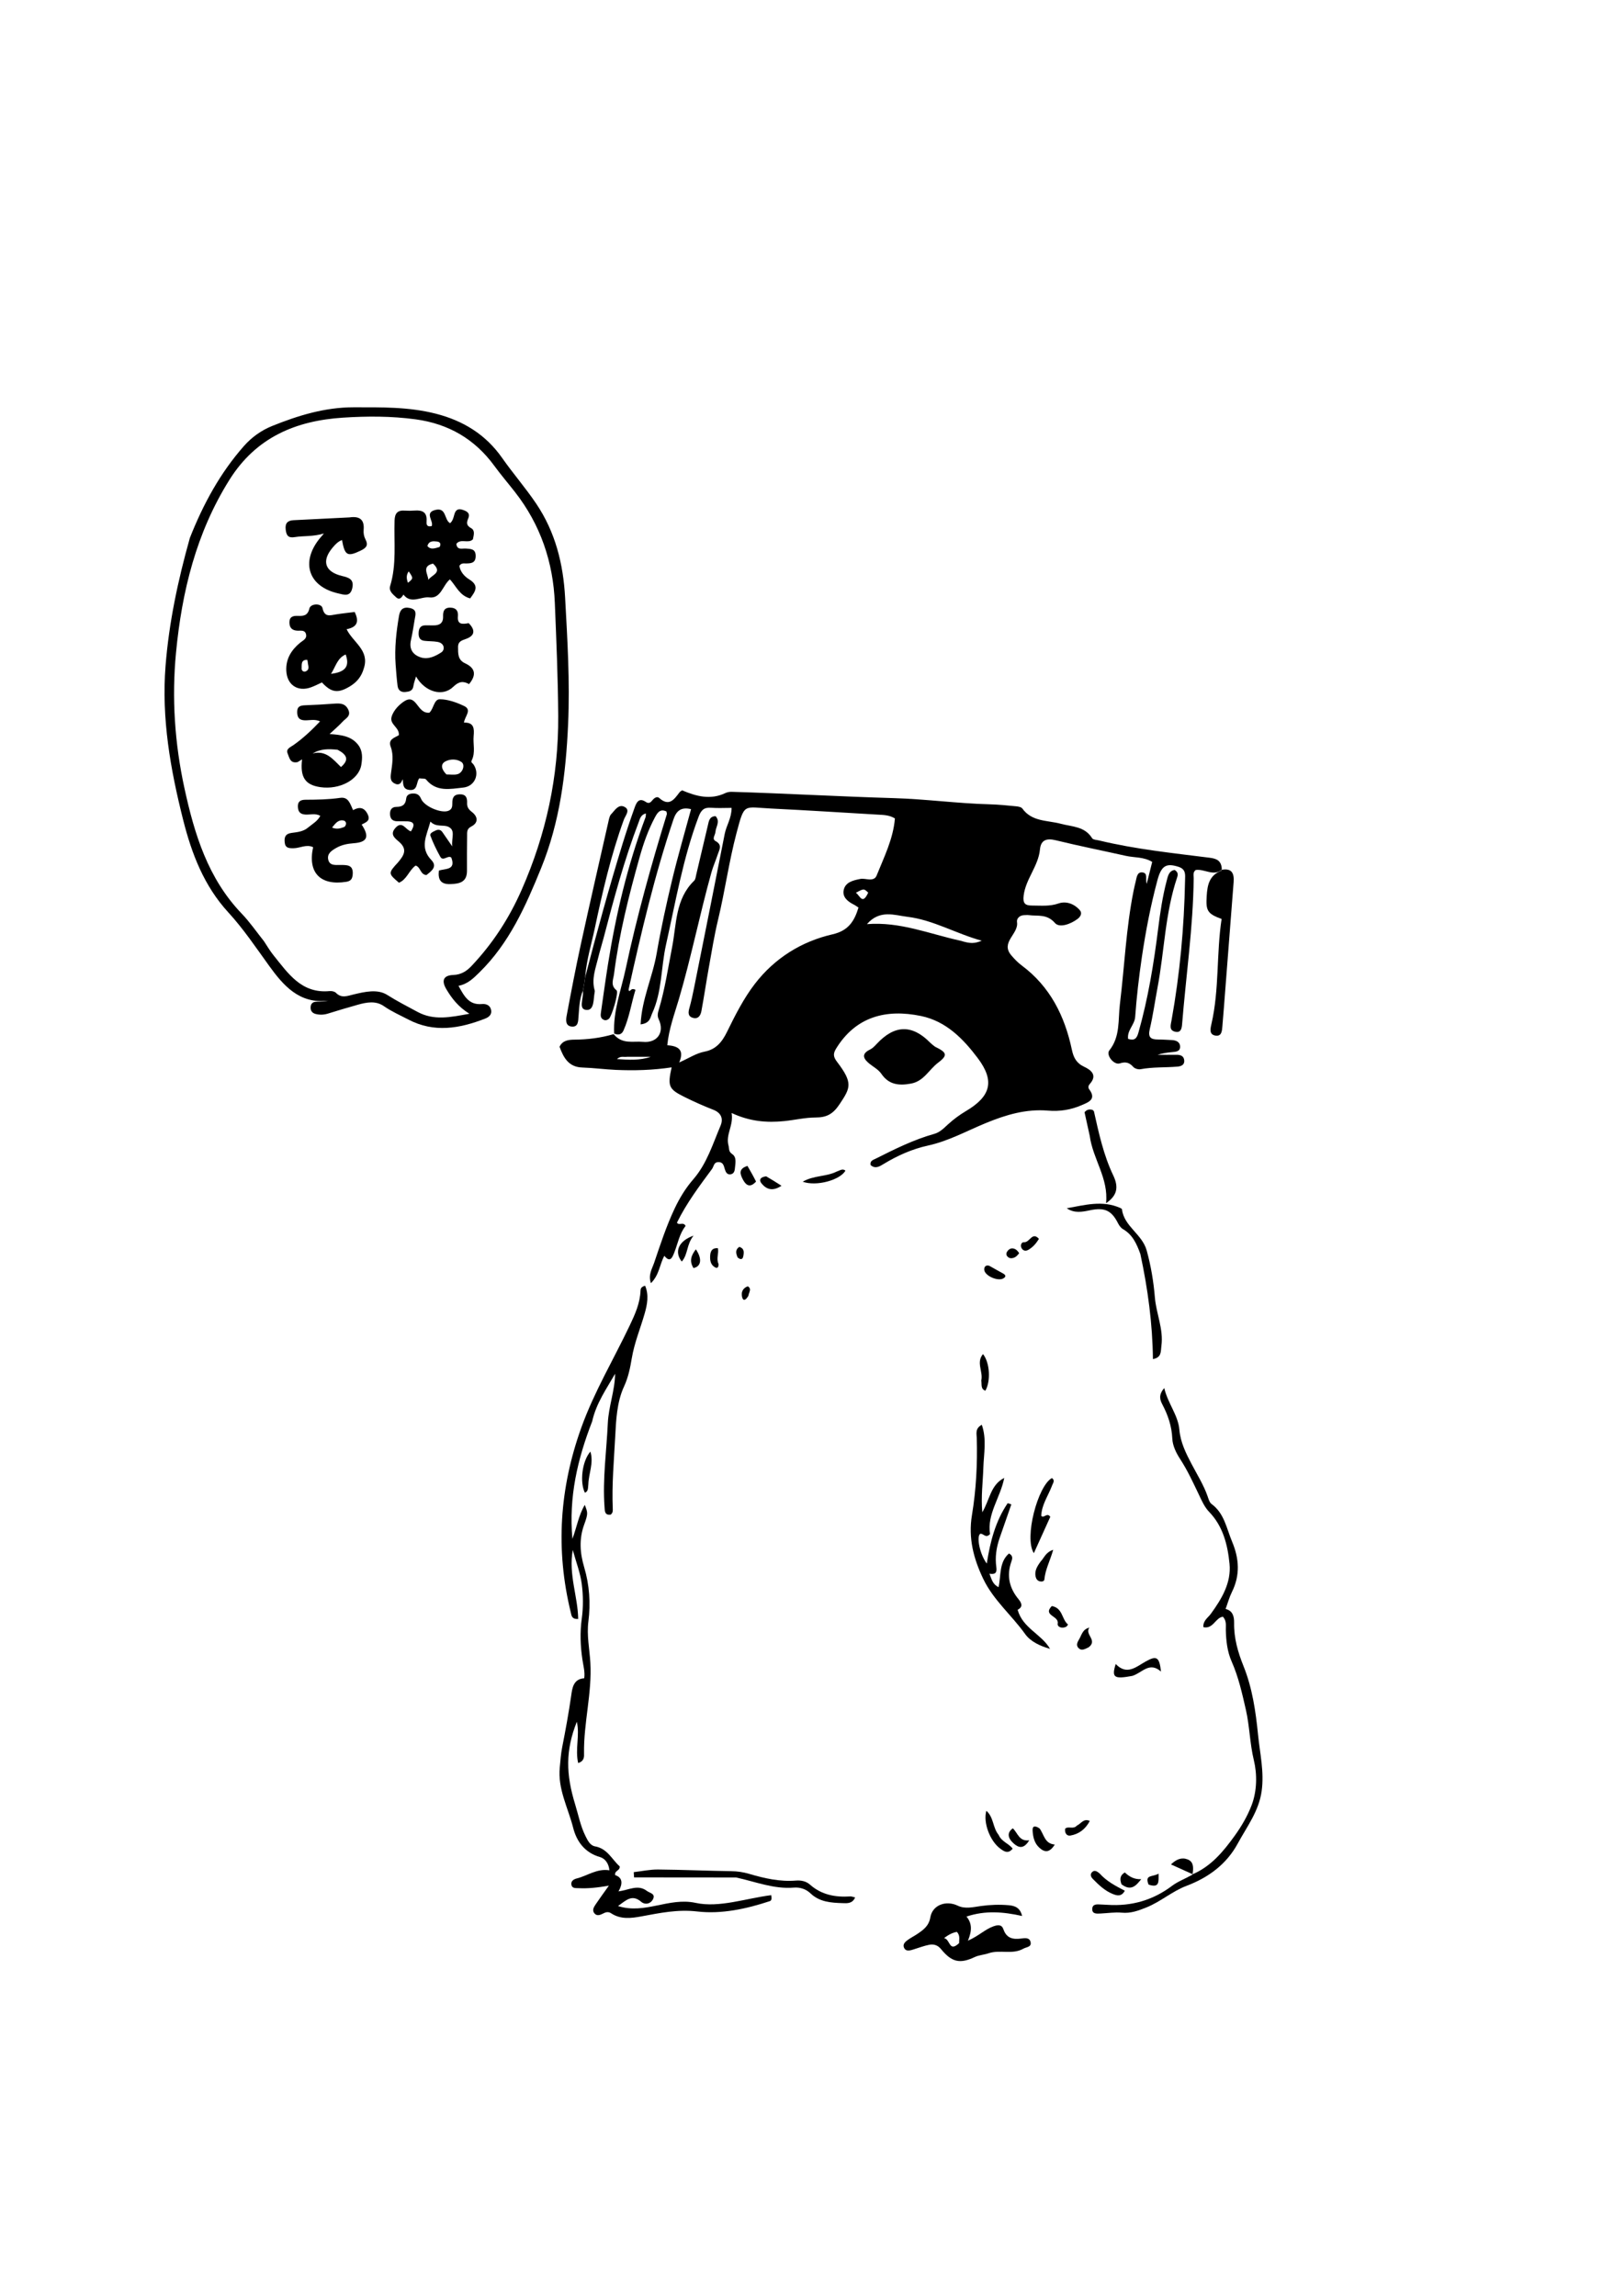 <svg version="1.1" id="Layer_1" xmlns="http://www.w3.org/2000/svg" xmlns:xlink="http://www.w3.org/1999/xlink" x="0px" y="0px"
	 width="100%" viewBox="0 0 720 1024" enable-background="new 0 0 720 1024" xml:space="preserve">
<path fill="#000000" opacity="1" stroke="none" 
	d="
M261.022,435.943 
	C266.2,415.964 271.653,396.061 277.736,376.337 
	C279.404,370.929 281.203,365.558 283.109,360.23 
	C283.909,357.992 284.994,355.566 288.127,357.718 
	C289.468,358.639 290.265,357.898 291.052,356.929 
	C291.847,355.949 293.086,355.061 294.05,355.925 
	C298.556,359.965 300.761,356.531 303.157,353.385 
	C303.444,353.008 303.937,352.789 304.296,352.526 
	C310.615,355.206 316.91,356.917 323.55,353.758 
	C324.417,353.346 325.487,353.162 326.454,353.191 
	C350.573,353.91 374.685,355.305 398.771,356.01 
	C413.073,356.429 427.179,358.388 441.421,358.759 
	C445.403,358.862 449.38,359.274 453.348,359.655 
	C454.298,359.746 455.597,359.999 456.071,360.656 
	C460.365,366.611 467.262,365.843 473.217,367.442 
	C478.241,368.791 483.909,368.558 487.181,373.875 
	C487.629,374.603 489.276,374.636 490.388,374.905 
	C506.594,378.813 523.149,380.511 539.64,382.597 
	C542.59,382.97 544.829,383.783 545.04,387.586 
	C544.995,388 544.95,388.04 544.95,388.04 
	C541.102,390.948 537.22,387.444 533.385,388.07 
	C532.039,389.088 532.512,390.524 532.498,391.796 
	C532.256,413.634 529.065,435.237 527.319,456.954 
	C527.173,458.765 526.754,460.608 524.561,460.261 
	C521.332,459.75 522.24,457.223 522.618,455.119 
	C526.337,434.442 528.25,413.59 528.65,392.596 
	C528.696,390.2 529.139,387.718 525.678,386.627 
	C520.336,384.942 518.095,386.001 516.329,392.589 
	C513.31,403.851 511.105,415.302 509.396,426.825 
	C508.08,435.703 507.042,444.642 506.395,453.591 
	C506.135,457.194 502.705,459.554 503.246,463.398 
	C505.977,464.23 507.043,463.428 507.832,460.653 
	C512.166,445.394 514.703,429.818 516.665,414.119 
	C517.552,407.018 518.603,399.937 520.418,393.001 
	C520.984,390.838 521.394,388.421 524.014,388.039 
	C525.729,389.103 525.466,390.333 525.103,391.412 
	C519.742,407.336 519.449,424.158 516.375,440.485 
	C515.205,446.7 514.334,452.982 512.888,459.13 
	C512.037,462.75 513.412,463.666 516.562,463.668 
	C518.56,463.67 520.557,463.829 522.555,463.91 
	C524.563,463.992 526.417,464.648 526.438,466.888 
	C526.458,469.11 524.444,469.139 522.75,469.303 
	C520.616,469.509 518.49,469.801 516.384,470.499 
	C519.197,470.499 522.01,470.525 524.822,470.49 
	C526.722,470.466 528.206,471.069 528.293,473.167 
	C528.375,475.155 526.675,475.641 525.21,475.767 
	C519.747,476.234 514.232,475.89 508.79,476.922 
	C507.785,477.112 506.219,476.647 505.558,475.907 
	C503.79,473.926 502.17,473.487 499.503,474.33 
	C496.872,475.161 493.254,470.557 494.88,468.525 
	C499.819,462.351 498.728,454.893 499.572,447.988 
	C501.631,431.153 502.32,414.154 505.658,397.468 
	C505.951,396 506.297,394.542 506.652,393.087 
	C507.08,391.336 507.255,388.891 509.587,389.133 
	C512.242,389.408 510.857,392.075 511.537,394.261 
	C512.43,390.697 513.195,387.643 513.993,384.455 
	C510.216,382.144 506.071,382.612 502.253,381.755 
	C491.861,379.423 481.406,377.358 471.066,374.821 
	C466.956,373.812 464.335,374.568 463.92,378.894 
	C463.203,386.357 457.601,391.978 456.656,399.403 
	C456.199,402.984 457.291,403.925 460.44,403.92 
	C464.384,403.914 468.219,404.369 472.215,402.982 
	C475.568,401.819 479.225,403.123 481.707,405.989 
	C482.9,407.366 481.981,408.92 480.706,409.885 
	C477.604,412.232 472.609,414.001 470.623,411.714 
	C467.008,407.55 462.959,408.732 458.928,408.192 
	C458.274,408.105 457.597,408.199 456.931,408.203 
	C454.861,408.216 453.43,409.733 453.681,411.293 
	C454.539,416.61 446.158,420.25 451.107,426.088 
	C452.501,427.732 454.03,429.336 455.752,430.616 
	C468.448,440.057 474.969,453.166 478.157,468.224 
	C478.89,471.686 480.135,474.202 483.653,475.841 
	C486.617,477.221 489.737,479.552 486.122,483.544 
	C485.545,484.182 485.294,485.085 485.867,485.849 
	C489.266,490.387 485.542,491.653 482.483,492.974 
	C477.707,495.036 472.807,495.843 467.456,495.392 
	C457.771,494.575 448.785,497.228 439.728,500.961 
	C431.256,504.452 423.142,508.972 413.985,510.97 
	C407.013,512.491 400.401,515.417 394.228,519.169 
	C392.427,520.263 390.481,521.555 388.372,519.673 
	C388.001,517.761 389.496,517.4 390.621,516.835 
	C399.101,512.58 407.586,508.332 416.783,505.764 
	C419.288,505.064 421.06,503.208 422.889,501.538 
	C425.366,499.277 428.027,497.297 430.902,495.596 
	C441.971,489.044 443.896,482.217 436.155,471.95 
	C429.698,463.385 422.081,455.511 410.868,453.187 
	C395.282,449.957 381.86,453.455 373.103,467.53 
	C371.715,469.761 371.519,471.161 373.369,473.585 
	C380.648,483.125 379.389,485.229 374.517,492.55 
	C371.577,496.967 368.742,498.45 363.828,498.46 
	C359.203,498.47 354.588,499.567 349.955,500.058 
	C342.096,500.89 334.389,500.21 326.372,496.452 
	C327.312,502.032 323.656,506.02 324.974,510.921 
	C325.371,512.397 324.887,513.599 326.669,514.805 
	C328.755,516.216 328.013,519.045 327.81,521.35 
	C327.702,522.585 327.196,523.686 325.788,523.819 
	C324.349,523.954 323.789,522.881 323.4,521.718 
	C322.884,520.177 322.77,518.312 320.426,518.359 
	C318.372,518.401 318.456,520.302 317.62,521.429 
	C311.975,529.039 306.292,536.62 301.995,545.331 
	C302.746,546.866 304.931,544.805 305.832,546.855 
	C303.099,550.218 302.392,554.683 300.762,558.781 
	C299.966,560.78 298.948,563.458 296.374,560.146 
	C294.279,563.815 294.16,568.647 290.367,572.359 
	C289.075,568.654 290.914,565.913 291.835,563.201 
	C294.605,555.043 297.27,546.839 300.974,539.021 
	C303.203,534.318 305.879,529.928 309.283,526.011 
	C315.32,519.063 317.926,510.369 321.417,502.15 
	C322.745,499.023 321.77,496.392 318.156,494.986 
	C313.82,493.3 309.556,491.39 305.386,489.325 
	C298.264,485.797 297.746,484.532 299.615,476.096 
	C291.219,477.353 282.976,477.592 274.733,477.224 
	C269.749,477.002 264.782,476.321 259.797,476.169 
	C253.751,475.984 251.433,471.922 249.614,466.908 
	C250.884,464.193 253.378,463.767 256.163,463.738 
	C261.985,463.678 267.729,463.052 273.742,461.278 
	C277.592,465.982 282.497,464.294 286.789,464.717 
	C293.22,465.353 296.591,460.456 293.839,454.631 
	C293.098,453.063 293.482,451.711 293.904,450.298 
	C296.627,441.186 298.014,431.796 299.826,422.491 
	C301.829,412.21 301.192,401.026 309.66,392.845 
	C310.293,392.234 310.377,391.005 310.607,390.038 
	C312.339,382.752 314.025,375.456 315.771,368.174 
	C316.219,366.302 316.413,364.115 319.225,364.051 
	C321.421,366.468 319.308,368.779 319.158,371.094 
	C319.069,372.477 317.431,374.195 319.228,375.172 
	C322.403,376.899 320.846,379.065 320.166,381.162 
	C319.294,383.849 318.113,386.443 317.356,389.159 
	C312.128,407.904 308.348,427.018 302.834,445.703 
	C300.882,452.318 298.397,458.903 297.676,466.219 
	C302.358,466.571 305.469,468.078 302.993,473.905 
	C307.313,472.026 310.489,469.812 314.301,469.085 
	C319.301,468.13 322.047,464.904 324.286,460.334 
	C327.931,452.895 331.741,445.337 336.765,438.819 
	C345.529,427.449 357.458,419.942 371.426,416.744 
	C378.47,415.132 381.125,410.894 382.972,404.816 
	C382.245,404.352 381.588,403.847 380.861,403.483 
	C378.158,402.129 375.713,400.148 376.37,397.009 
	C377.115,393.447 380.645,392.666 383.769,392.055 
	C385.028,391.809 386.407,392.204 387.734,392.267 
	C389.143,392.334 390.443,392.067 391.039,390.583 
	C394.367,382.29 398.456,374.232 399.217,365.065 
	C396.702,363.501 394.031,363.509 391.399,363.356 
	C375.616,362.44 359.838,361.406 344.048,360.651 
	C331.575,360.055 332.17,357.923 328.526,371.698 
	C325.172,384.375 323.406,397.465 320.324,410.253 
	C318.611,417.362 317.461,424.609 316.162,431.813 
	C315.012,438.194 314.078,444.615 312.894,450.99 
	C312.55,452.845 311.557,454.679 309.163,454.024 
	C306.803,453.378 306.978,451.603 307.542,449.602 
	C308.393,446.575 309.049,443.488 309.667,440.402 
	C314.238,417.578 318.811,394.754 323.3,371.913 
	C324.025,368.223 326.363,364.966 326.36,360.358 
	C323.161,360.358 320.188,360.532 317.245,360.31 
	C314.08,360.072 312.788,361.265 311.626,364.349 
	C304.662,382.842 301.399,402.222 297.106,421.38 
	C294.825,431.559 295.399,442.306 290.924,452.008 
	C290.08,453.837 290.063,456.418 285.771,456.925 
	C286.289,445.698 291.131,435.747 292.942,425.247 
	C294.835,414.268 297.226,403.36 299.823,392.522 
	C302.357,381.949 305.427,371.505 308.283,360.924 
	C303.577,359.789 301.625,361.932 300.403,365.561 
	C292.047,390.365 286.062,415.792 280.425,441.311 
	C280.374,441.543 280.575,441.831 280.658,442.092 
	C281.434,441.903 281.641,440.583 283.49,441.489 
	C281.664,447.409 280.765,453.749 278.145,459.649 
	C277.311,461.527 275.78,461.823 273.975,461.013 
	C273.457,450.996 277.074,441.693 279.117,432.14 
	C284.097,408.861 290.462,385.934 297.474,363.187 
	C297.561,362.907 297.386,362.545 297.288,361.95 
	C294.421,360.574 293.225,362.586 292.107,364.685 
	C289.115,370.298 287.033,376.268 285.321,382.37 
	C280.508,399.522 276.163,416.78 273.909,434.491 
	C273.594,436.966 272.212,439.512 275.041,441.739 
	C276.127,442.594 272.925,453.359 271.63,454.43 
	C270.946,454.995 270.168,455.266 269.329,454.894 
	C267.756,454.199 267.9,452.815 268.093,451.473 
	C269.114,444.392 270.076,437.301 271.199,430.236 
	C274.76,407.831 279.968,385.842 287.962,364.565 
	C288.121,364.141 288.064,363.637 288.14,362.838 
	C285.766,363.399 285.439,365.366 284.857,366.888 
	C278.429,383.706 273.788,401.069 269.244,418.461 
	C268.488,421.355 267.57,424.209 266.872,427.116 
	C265.718,431.913 263.789,436.64 265.277,441.736 
	C265.365,442.04 265.314,442.406 265.252,442.729 
	C264.688,445.716 265.149,450.652 261.71,450.489 
	C257.863,450.307 260.321,445.672 260.042,442.21 
	C260.497,439.583 260.759,437.763 261.022,435.943 
M428.429,419.603 
	C432.857,420.932 434.573,420.964 437.956,419.604 
	C426.492,416.46 416.282,410.319 404.772,408.936 
	C399.15,408.261 392.481,405.581 386.741,412.211 
	C401.47,411.045 414.338,416.494 428.429,419.603 
M279.752,471.375 
	C278.41,471.629 276.881,470.819 275.23,472.402 
	C280.586,472.752 285.451,473.084 290.309,471.37 
	C287.06,471.37 283.812,471.37 279.752,471.375 
M387.296,398.162 
	C385.36,396.298 385.36,396.298 381.798,398.229 
	C383.655,399.456 384.693,403.888 387.296,398.162 
z"/>
<path fill="#000000" opacity="1" stroke="none" 
	d="
M84.706,239.922 
	C90.705,224.742 98.255,210.912 108.849,198.913 
	C112.308,194.995 116.62,191.939 121.405,190.009 
	C133.018,185.327 144.926,181.676 157.663,181.677 
	C169.981,181.678 182.274,181.422 194.387,184.521 
	C206.643,187.657 216.679,193.809 224.004,204.268 
	C228.867,211.211 234.445,217.599 239.204,224.664 
	C247.799,237.423 251.276,251.614 252.095,266.561 
	C253.123,285.327 254.272,304.082 253.433,322.932 
	C252.45,345.013 249.793,366.604 241.363,387.3 
	C234.483,404.193 227.186,420.697 213.869,433.732 
	C211.245,436.3 208.714,438.91 204.527,439.724 
	C207.074,444.308 209.138,448.392 215.037,447.854 
	C216.911,447.683 218.786,448.426 219.113,450.696 
	C219.405,452.716 217.933,453.765 216.343,454.382 
	C205.013,458.779 193.659,460.784 182.171,454.768 
	C178.488,452.839 174.687,451.188 171.236,448.788 
	C167.636,446.284 163.59,447.055 159.69,448.137 
	C155.203,449.382 150.747,450.743 146.295,452.112 
	C144.486,452.669 142.698,452.745 140.878,452.298 
	C139.138,451.871 138.397,450.693 138.586,448.974 
	C138.766,447.327 139.935,446.805 141.419,446.791 
	C143.04,446.774 144.66,446.787 146.405,446.339 
	C133.496,447.951 126.303,439.44 120.022,430.753 
	C114.166,422.654 108.63,414.36 101.853,406.978 
	C91.054,395.214 85.534,380.906 81.701,365.704 
	C76.017,343.163 72.005,320.468 73.847,297.07 
	C75.368,277.752 79.362,258.914 84.706,239.922 
M117.743,419.812 
	C119.135,421.887 120.378,424.082 121.943,426.017 
	C128.508,434.132 134.446,443.28 147.027,442.077 
	C147.957,441.988 149.26,442.235 149.856,442.846 
	C152.351,445.409 154.983,444.226 157.721,443.574 
	C162.774,442.372 168.427,441.035 172.778,443.808 
	C177.143,446.588 181.686,448.87 186.188,451.32 
	C193.569,455.338 200.946,453.734 209.399,452.187 
	C204.347,449.023 201.538,445.3 199.144,441.297 
	C196.797,437.373 197.809,435.057 202.198,434.89 
	C205.743,434.755 208.154,433.19 210.385,430.826 
	C219.836,420.811 227.142,409.587 232.737,396.842 
	C243.623,372.049 249.194,346.47 249.022,319.369 
	C248.915,302.543 248.193,285.752 247.509,268.963 
	C246.766,250.735 241.112,234.027 229.746,219.49 
	C226.675,215.563 223.439,211.78 220.484,207.741 
	C211.813,195.888 200.138,189.046 185.442,187.048 
	C174.632,185.577 163.772,185.597 153.037,186.29 
	C132.048,187.646 114.263,194.988 102.317,214.077 
	C87.484,237.777 81.137,263.905 78.522,291.08 
	C76.574,311.331 77.929,331.61 82.288,351.622 
	C86.763,372.169 92.79,391.899 107.89,407.596 
	C111.338,411.18 114.185,415.341 117.743,419.812 
z"/>
<path fill="#000000" opacity="1" stroke="none" 
	d="
M264.166,634.009 
	C257.632,650.843 253.658,667.722 255.353,686.421 
	C257.345,681.062 258.091,675.986 260.864,671.244 
	C262.182,674.724 262.453,674.955 260.606,680.025 
	C258.257,686.47 258.709,692.688 260.61,699.094 
	C262.952,706.985 263.509,715.13 262.477,723.261 
	C261.687,729.486 263.002,735.534 263.355,741.641 
	C264.143,755.247 260.332,768.47 260.536,782.002 
	C260.558,783.435 260.788,785.499 257.917,786.407 
	C256.484,780.205 258.727,773.945 257.317,767.999 
	C252.198,780.887 252.439,791.391 256.586,804.896 
	C258.033,809.606 258.941,814.466 261.163,818.942 
	C262.154,820.939 263.248,823.182 265.428,823.568 
	C271.047,824.562 273.03,829.532 276.435,832.481 
	C276.661,834.548 274.108,834.227 274.395,836.377 
	C277.813,837.519 277.876,840.206 275.918,843.65 
	C280.595,843.024 284.589,840.423 288.546,843.428 
	C289.872,844.434 292.606,844.667 291.259,847.217 
	C290.164,849.289 287.72,849.739 286.065,848.317 
	C281.882,844.726 279.269,847.697 275.683,850.18 
	C287.726,854.044 298.279,846.174 310.36,848.786 
	C320.88,851.06 332.826,846.735 344.043,845.338 
	C344.356,847.192 344.078,847.781 343.373,848.014 
	C332.864,851.486 321.828,853.864 311.052,852.616 
	C302.283,851.601 294.411,853.27 286.19,854.79 
	C281.609,855.637 276.895,856.246 272.632,853.425 
	C271.297,852.541 270.156,852.937 268.909,853.587 
	C267.705,854.214 266.303,854.728 265.231,853.519 
	C263.97,852.095 264.907,850.658 265.734,849.422 
	C267.381,846.964 269.142,844.582 271.619,841.093 
	C266.461,841.991 262.285,842.432 258.099,842.217 
	C256.806,842.151 255.172,842.422 254.889,840.636 
	C254.632,839.011 255.975,838.207 257.275,837.886 
	C262.06,836.707 266.234,833.365 271.849,834.248 
	C271.567,831.073 269.829,828.962 267.633,828.33 
	C260.853,826.379 257.234,821.369 255.693,815.309 
	C253.425,806.39 248.736,797.946 249.716,788.309 
	C250.019,785.332 250.202,782.324 250.78,779.398 
	C252.294,771.734 253.694,764.064 254.811,756.325 
	C255.264,753.178 255.667,748.914 260.619,748.586 
	C261.028,745.82 260.23,743.054 259.814,740.27 
	C258.902,734.169 258.674,728.15 259.528,721.957 
	C260.226,716.892 260.176,711.587 259.516,706.511 
	C258.884,701.643 257.041,696.933 255.516,691.376 
	C253.543,702.34 257.796,712.1 257.925,722.147 
	C254.964,722.275 254.963,720.611 254.612,719.176 
	C247.765,691.207 249.578,663.861 259.343,636.726 
	C265.072,620.804 273.704,606.389 280.913,591.244 
	C283.302,586.225 285.52,581.297 285.742,575.668 
	C285.775,574.828 285.969,574.006 287.771,573.486 
	C289.576,577.62 288.701,581.98 287.603,585.829 
	C285.699,592.499 283.013,598.849 281.838,605.85 
	C281.158,609.896 280.316,614.254 278.418,618.357 
	C275.126,625.475 274.824,633.526 274.413,641.321 
	C273.861,651.791 272.908,662.258 273.343,672.766 
	C273.383,673.747 273.48,674.786 272.427,675.602 
	C269.707,675.993 269.802,673.951 269.671,672.135 
	C268.767,659.631 270.577,647.238 271.146,634.793 
	C271.488,627.343 274.298,620.308 274.398,612.763 
	C270.525,619.526 265.982,625.886 264.166,634.009 
z"/>
<path fill="#000000" opacity="1" stroke="none" 
	d="
M531.964,836.032 
	C540.284,832.498 545.793,825.777 550.845,818.763 
	C553.836,814.608 556.499,810.032 558.324,805.268 
	C560.799,798.811 560.837,791.328 559.339,785.146 
	C557.52,777.64 557.475,770.034 555.782,762.635 
	C554.113,755.343 552.493,748.037 549.442,741.134 
	C547.464,736.657 546.945,731.853 546.838,726.989 
	C546.796,725.05 547.256,722.96 545.533,721.139 
	C542.173,721.546 541.202,726.778 536.828,725.796 
	C536.588,722.897 538.857,721.627 540.144,719.855 
	C545.004,713.163 549.324,705.998 548.482,697.505 
	C547.654,689.151 545.636,680.861 539.439,674.424 
	C537.313,672.215 536.131,669.439 534.844,666.742 
	C532.265,661.335 529.765,655.896 526.487,650.854 
	C524.653,648.033 523.106,644.896 522.953,641.605 
	C522.698,636.108 521.026,631.207 518.514,626.428 
	C517.459,624.422 516.716,622.183 519.365,619.149 
	C521.02,626.123 525.537,631.177 526.108,637.695 
	C526.606,643.378 529.029,648.201 531.582,653.064 
	C534.055,657.775 536.904,662.295 538.686,667.355 
	C539.125,668.601 539.533,670.172 540.485,670.87 
	C546.188,675.056 547.119,681.677 549.605,687.582 
	C552.833,695.251 553.289,702.644 549.51,710.21 
	C548.403,712.427 547.759,714.875 546.735,717.675 
	C549.935,718.468 550.575,720.999 550.529,723.885 
	C550.42,730.65 552.199,736.892 554.73,743.179 
	C558.661,752.944 560.165,763.312 561.214,773.818 
	C562.049,782.177 564.014,790.297 562.821,798.909 
	C561.574,807.916 556.232,814.779 552.177,822.263 
	C547.18,831.488 539.175,837.451 529.215,841.211 
	C522.93,843.584 517.745,848.285 511.331,850.843 
	C507.66,852.307 504.407,853.512 500.421,853.146 
	C497.303,852.859 494.112,853.379 490.953,853.522 
	C489.276,853.598 487.153,853.816 487.25,851.443 
	C487.344,849.169 489.442,849.409 491.129,849.502 
	C492.127,849.557 493.126,849.584 494.123,849.649 
	C504.73,850.335 514.275,847.629 522.837,841.178 
	C525.45,839.21 528.667,838.044 531.802,836.256 
	C531.997,836.003 531.964,836.032 531.964,836.032 
z"/>
<path fill="#000000" opacity="1" stroke="none" 
	d="
M407.427,869.568 
	C405.542,870.178 403.932,870.456 403.227,868.643 
	C402.656,867.173 403.848,866.124 404.909,865.342 
	C406.241,864.362 407.751,863.629 409.125,862.701 
	C411.862,860.854 414.354,859.128 415.014,855.25 
	C415.961,849.688 422.014,847.517 427.253,850.031 
	C430.538,851.607 434.141,850.658 437.548,850.184 
	C441.699,849.607 445.833,849.464 449.977,849.822 
	C452.638,850.052 455.087,850.849 455.948,854.622 
	C447.526,852.739 439.548,852.082 431.142,854.883 
	C433.644,857.867 433.651,861.149 431.794,865.641 
	C436.665,863.479 439.446,860.57 443.101,859.264 
	C445.14,858.536 446.859,858.337 447.623,860.56 
	C449.005,864.585 451.868,865.166 455.534,864.686 
	C457.115,864.479 459.26,864.113 459.735,866.247 
	C460.245,868.535 457.913,868.421 456.542,869.2 
	C451.621,871.998 446.069,869.516 441.035,871.246 
	C439.007,871.943 436.734,872.041 434.824,872.943 
	C428.282,876.033 424.6,875.308 419.784,869.392 
	C418.325,867.6 416.5,867.071 414.47,867.476 
	C412.206,867.927 410.019,868.764 407.427,869.568 
M427.847,866.744 
	C427.809,865.137 428.428,863.425 426.872,861.719 
	C425.072,862.026 423.372,862.788 421.154,864.495 
	C424.02,865.075 423.269,870.998 427.847,866.744 
z"/>
<path fill="#000000" opacity="1" stroke="none" 
	d="
M445.994,685.845 
	C444.412,690.354 443.851,694.673 444.45,698.969 
	C444.806,701.518 444.032,702.392 441.394,701.953 
	C442.39,704.554 442.848,706.678 445.452,707.958 
	C446.621,702.717 445.604,696.857 450.091,692.935 
	C452.068,693.903 451.582,695.401 451.174,696.543 
	C448.932,702.814 450.277,708.422 454.39,713.358 
	C456.239,715.577 455.978,717.034 453.965,718.032 
	C456.197,726.25 464.554,728.818 468.417,735.462 
	C464.033,734.25 459.711,732.223 457.31,728.86 
	C451.324,720.475 443.171,713.757 438.633,704.285 
	C434.306,695.256 431.886,686.047 433.58,675.845 
	C435.461,664.519 436.048,653.046 435.737,641.543 
	C435.683,639.545 434.892,637.149 437.988,635.539 
	C440.238,642.021 438.856,648.464 438.665,654.744 
	C438.47,661.142 437.57,667.517 438.199,674.554 
	C441.534,668.981 441.862,662.322 447.988,659.223 
	C446.313,667.936 440.206,675.384 441.65,684.276 
	C439.671,686.405 438.672,683.835 437.28,684.152 
	C435.521,685.348 437.05,693.263 440.199,697.424 
	C441.735,687.521 444.136,678.408 449.527,670.494 
	C450.07,670.67 450.613,670.845 451.156,671.021 
	C449.479,675.842 447.803,680.662 445.994,685.845 
z"/>
<path fill="#000000" opacity="1" stroke="none" 
	d="
M417.132,466.897 
	C422.61,469.528 422.798,470.768 418.399,474.091 
	C414.388,477.121 412.171,482.247 406.421,483.329 
	C401.016,484.347 396.502,483.836 393.212,479.032 
	C391.847,477.039 389.753,476.001 387.955,474.554 
	C385.545,472.614 383.725,470.284 388.079,468.172 
	C389.227,467.616 390.205,466.598 391.096,465.638 
	C399.055,457.064 406.875,456.874 414.956,465.089 
	C415.534,465.677 416.195,466.184 417.132,466.897 
z"/>
<path fill="#000000" opacity="1" stroke="none" 
	d="
M261.063,435.527 
	C260.759,437.763 260.497,439.583 260.088,441.772 
	C258.416,445.739 258.404,449.575 258.08,453.378 
	C257.904,455.436 258.043,458.297 254.861,457.88 
	C252.164,457.526 252.444,454.869 252.791,453.018 
	C254.78,442.418 256.798,431.818 259.095,421.281 
	C263.09,402.96 267.289,384.683 271.431,366.394 
	C271.684,365.273 271.901,363.932 272.634,363.176 
	C274.274,361.484 275.916,358.481 278.625,359.923 
	C281.292,361.342 278.979,363.756 278.303,365.611 
	C272.549,381.411 268.792,397.736 265.317,414.145 
	C263.84,421.12 261.699,427.959 261.063,435.527 
z"/>
<path fill="#000000" opacity="1" stroke="none" 
	d="
M545.017,387.979 
	C549.577,387.135 550.613,389.658 550.316,393.471 
	C549.104,409.07 547.898,424.669 546.687,440.268 
	C546.236,446.075 545.809,451.884 545.305,457.686 
	C545.134,459.649 545.076,462.312 542.335,461.947 
	C539.328,461.546 539.913,458.955 540.415,456.77 
	C543.979,441.261 542.592,425.339 544.954,409.902 
	C538.46,407.554 537.916,406.076 538.304,399.677 
	C538.608,394.656 539.472,390.463 544.864,388.317 
	C544.95,388.04 544.995,388 545.017,387.979 
z"/>
<path fill="#000000" opacity="1" stroke="none" 
	d="
M328.362,837.445 
	C312.898,837.406 297.872,837.406 282.846,837.406 
	C282.803,836.626 282.76,835.846 282.717,835.066 
	C286.321,834.652 289.928,833.862 293.527,833.894 
	C304.428,833.988 315.325,834.479 326.225,834.635 
	C328.935,834.673 331.544,835.055 334.077,835.8 
	C340.964,837.827 347.872,839.428 355.145,838.823 
	C357.321,838.642 359.629,839.127 361.26,840.578 
	C366.5,845.239 372.674,846.332 379.362,845.895 
	C379.945,845.857 380.55,846.148 381.473,846.362 
	C380.241,849.195 377.842,848.957 375.918,848.894 
	C370.769,848.727 365.621,848.434 361.518,844.495 
	C359.539,842.595 356.848,841.743 354.136,841.968 
	C345.273,842.704 337.173,839.377 328.362,837.445 
z"/>
<path fill="#000000" opacity="1" stroke="none" 
	d="
M508.711,559.354 
	C507.045,554.699 505.18,550.686 500.958,548.257 
	C500.022,547.718 499.254,546.641 498.75,545.64 
	C495.867,539.912 492.754,538.473 486.278,539.833 
	C482.793,540.565 479.249,541.276 475.887,538.943 
	C483.823,537.542 491.731,535.244 499.735,538.801 
	C500.027,538.931 500.462,539.169 500.491,539.399 
	C501.467,547.097 509.493,550.421 511.532,557.77 
	C513.456,564.708 514.607,571.725 515.189,578.744 
	C515.793,586.025 519.118,592.891 518.093,600.362 
	C517.761,602.779 518.28,605.513 514.319,606.222 
	C514.131,590.43 512.071,575.001 508.711,559.354 
z"/>
<path fill="#000000" opacity="1" stroke="none" 
	d="
M486.13,506.664 
	C485.276,502.896 484.546,499.523 483.811,496.131 
	C484.735,494.937 485.933,494.662 487.362,495.063 
	C487.581,495.29 487.948,495.49 488.009,495.759 
	C490.193,505.477 492.269,515.184 496.617,524.296 
	C499.237,529.787 498.181,533.407 493.408,536.686 
	C494.573,525.533 487.551,517.103 486.13,506.664 
z"/>
<path fill="#000000" opacity="1" stroke="none" 
	d="
M469.147,663.076 
	C467.373,667.568 464.666,671.326 464.499,676.151 
	C465.698,677.427 467.07,674.44 468.531,676.576 
	C466.224,681.678 463.797,687.047 461.202,692.784 
	C456.754,686.052 462.959,662.731 469.241,659.297 
	C470.853,660.403 469.638,661.584 469.147,663.076 
z"/>
<path fill="#000000" opacity="1" stroke="none" 
	d="
M505.07,747.54 
	C496.926,749.051 495.826,748.279 497.71,742.227 
	C502.734,747.463 506.866,743.45 511.168,741.059 
	C515.967,738.391 517.191,739.048 517.92,745.604 
	C512.678,740.956 509.515,746.234 505.07,747.54 
z"/>
<path fill="#000000" opacity="1" stroke="none" 
	d="
M445.48,818.443 
	C446.799,821.531 449.995,822.237 451.748,824.596 
	C449.657,827.182 447.764,825.742 446.091,824.486 
	C441.621,821.13 438.497,812.938 440.009,807.711 
	C443.378,810.659 442.807,815.255 445.48,818.443 
z"/>
<path fill="#000000" opacity="1" stroke="none" 
	d="
M490.519,835.643 
	C493.751,839.231 497.711,841.253 501.776,843.352 
	C500.289,846.136 498.235,845.529 496.519,844.857 
	C492.926,843.451 490.161,840.801 487.505,838.086 
	C486.653,837.216 486.141,836.055 487.2,835.032 
	C488.255,834.014 489.32,834.642 490.519,835.643 
z"/>
<path fill="#000000" opacity="1" stroke="none" 
	d="
M463.773,815.6 
	C465.836,818.449 465.996,822.359 470.532,822.76 
	C468.223,826.478 466.061,826.351 463.687,824.214 
	C461.438,822.19 460.816,819.394 460.641,816.59 
	C460.49,814.16 461.948,814.348 463.773,815.6 
z"/>
<path fill="#000000" opacity="1" stroke="none" 
	d="
M464.235,696.503 
	C465.886,694.749 466.449,692.407 469.829,691.292 
	C468.409,696.233 466.284,700.152 465.9,704.495 
	C465.821,705.395 464.714,705.575 463.854,705.361 
	C462.779,705.093 462.204,704.253 461.984,703.234 
	C461.442,700.72 462.616,698.715 464.235,696.503 
z"/>
<path fill="#000000" opacity="1" stroke="none" 
	d="
M262.456,662.078 
	C262.245,663.739 262.507,665.194 260.921,665.834 
	C258.588,661.251 259.609,651.773 263.381,647.47 
	C264.917,652.696 262.601,657.159 262.456,662.078 
z"/>
<path fill="#000000" opacity="1" stroke="none" 
	d="
M373.173,522.607 
	C374.688,522.115 375.814,521.096 377.157,522.157 
	C374.784,526.33 364.323,529.317 358.074,527.106 
	C363.038,524.221 368.444,524.948 373.173,522.607 
z"/>
<path fill="#000000" opacity="1" stroke="none" 
	d="
M437.759,615.756 
	C438.629,611.741 435.341,607.731 438.517,603.985 
	C441.619,607.883 442.004,616.095 439.573,620.315 
	C437.453,619.596 438.01,617.71 437.759,615.756 
z"/>
<path fill="#000000" opacity="1" stroke="none" 
	d="
M485.596,734.811 
	C483.939,735.567 482.492,736.48 481.171,735.17 
	C479.825,733.836 480.691,732.389 481.447,731.105 
	C482.551,729.228 482.927,726.727 485.957,725.998 
	C483.699,729.028 489.877,731.636 485.596,734.811 
z"/>
<path fill="#000000" opacity="1" stroke="none" 
	d="
M304.134,562.716 
	C300.716,558.454 302.576,553.534 309.388,551.166 
	C306.166,555.172 307.001,559.468 304.134,562.716 
z"/>
<path fill="#000000" opacity="1" stroke="none" 
	d="
M500.298,840.486 
	C499.511,838.27 499.509,836.554 501.781,835.204 
	C503.68,837.014 505.965,838.391 509.103,838.193 
	C506.807,841.074 504.605,843.731 500.298,840.486 
z"/>
<path fill="#000000" opacity="1" stroke="none" 
	d="
M469.202,716.375 
	C474.183,717.253 473.585,722.342 476.448,724.621 
	C476.094,725.072 475.946,725.422 475.685,725.567 
	C473.823,726.601 471.555,725.728 471.843,724.181 
	C472.492,720.691 465.018,720.71 469.202,716.375 
z"/>
<path fill="#000000" opacity="1" stroke="none" 
	d="
M337.267,527.03 
	C334.809,529.763 332.951,529.009 331.482,526.273 
	C330.126,523.748 329.282,521.349 333.442,520.06 
	C334.725,522.278 336.002,524.488 337.267,527.03 
z"/>
<path fill="#000000" opacity="1" stroke="none" 
	d="
M532.013,835.988 
	C528.936,834.582 525.842,833.191 522.367,831.629 
	C524.774,829.308 527.127,828.357 529.771,829.378 
	C532.386,830.387 532.454,832.805 532.051,835.617 
	C531.964,836.032 531.997,836.003 532.013,835.988 
z"/>
<path fill="#000000" opacity="1" stroke="none" 
	d="
M451.817,815.516 
	C454.122,817.718 454.565,821.426 459.14,820.872 
	C456.717,824.844 454.466,824.282 452.232,822.309 
	C449.403,819.811 449.221,817.36 451.817,815.516 
z"/>
<path fill="#000000" opacity="1" stroke="none" 
	d="
M480.389,814.311 
	C482.342,813.408 483.34,810.966 486.147,812.234 
	C484.232,815.881 481.337,818.083 477.508,818.743 
	C475.901,819.021 474.862,817.659 475.162,815.684 
	C476.562,814.385 478.779,816.146 480.389,814.311 
z"/>
<path fill="#000000" opacity="1" stroke="none" 
	d="
M446.949,567.756 
	C448.557,568.534 449.153,569.366 447.53,570.264 
	C445.243,571.528 439.966,569.376 439.162,566.854 
	C438.992,566.322 439.04,565.512 439.344,565.081 
	C439.864,564.345 440.797,564.327 441.56,564.741 
	C443.271,565.667 444.933,566.684 446.949,567.756 
z"/>
<path fill="#000000" opacity="1" stroke="none" 
	d="
M341.785,524.703 
	C344.12,526.034 346.121,527.315 348.626,528.919 
	C344.709,531.484 341.987,530.567 339.818,527.997 
	C338.318,526.219 339.299,524.991 341.785,524.703 
z"/>
<path fill="#000000" opacity="1" stroke="none" 
	d="
M463.469,552.603 
	C462.147,554.756 460.69,556.343 458.798,557.455 
	C457.648,558.131 456.48,557.996 455.762,556.805 
	C455.003,555.547 455.654,553.986 456.785,554.09 
	C459.383,554.33 460.412,549.173 463.469,552.603 
z"/>
<path fill="#000000" opacity="1" stroke="none" 
	d="
M309.358,565.613 
	C307.306,562.315 308.484,559.82 310.417,557.252 
	C313.272,561.422 312.874,564.924 309.358,565.613 
z"/>
<path fill="#000000" opacity="1" stroke="none" 
	d="
M320.561,563.85 
	C320.569,565.179 320.076,565.87 319.081,565.35 
	C317.03,564.277 316.682,562.277 316.795,560.219 
	C316.902,558.284 317.461,556.596 320.23,556.74 
	C320.805,558.983 319.375,561.341 320.561,563.85 
z"/>
<path fill="#000000" opacity="1" stroke="none" 
	d="
M512.391,840.634 
	C510.451,836.009 514.277,837.321 516.827,835.734 
	C516.881,839.565 517.218,842.206 512.391,840.634 
z"/>
<path fill="#000000" opacity="1" stroke="none" 
	d="
M333.845,578.028 
	C331.981,581.032 331.069,579.707 330.908,577.578 
	C330.78,575.876 331.716,574.411 333.584,573.751 
	C335.471,574.916 334.091,576.373 333.845,578.028 
z"/>
<path fill="#000000" opacity="1" stroke="none" 
	d="
M454.652,558.985 
	C453.955,559.87 453.376,560.516 452.654,560.847 
	C451.568,561.344 450.371,561.49 449.428,560.483 
	C448.781,559.792 448.824,558.954 449.329,558.205 
	C450.178,556.946 451.385,556.488 452.783,557.131 
	C453.498,557.461 454.069,558.104 454.652,558.985 
z"/>
<path fill="#000000" opacity="1" stroke="none" 
	d="
M329.053,560.879 
	C328.217,558.955 327.963,557.391 329.802,556.17 
	C332.218,556.911 331.896,558.821 331.518,560.565 
	C331.236,561.864 330.273,561.919 329.053,560.879 
z"/>
<path fill="#000000" opacity="1" stroke="none" 
	d="
M176.884,349.816 
	C174.09,348.887 174.118,347.167 174.413,344.921 
	C174.928,341.006 175.747,337.024 174.291,333.096 
	C173.018,329.661 176.108,329.075 177.921,327.925 
	C178.268,324.419 173.688,323.174 174.685,319.737 
	C175.599,316.583 178.46,313.962 180.503,312.704 
	C185.935,309.359 186.086,318.518 191.556,317.888 
	C191.071,318.235 191.357,318.074 191.59,317.856 
	C193.51,316.065 193.588,311.862 196.238,311.896 
	C199.854,311.943 203.647,313.311 206.997,314.89 
	C210.721,316.646 207.334,319.467 206.973,322.33 
	C211.557,322.13 211.577,325.158 211.287,328.297 
	C210.954,331.894 212.179,335.619 210.459,339.093 
	C209.925,340.173 210.83,340.388 211.262,341.033 
	C214.135,345.324 211.797,350.76 206.644,351.298 
	C200.815,351.908 194.662,353.373 190.066,347.694 
	C189.614,347.136 188.203,347.354 187.032,347.181 
	C185.558,348.957 186.555,352.968 182.385,352.316 
	C179.777,351.907 179.858,349.975 179.675,347.581 
	C178.923,349.155 178.467,350.048 176.884,349.816 
M199.151,345.442 
	C200.791,345.43 202.51,345.729 204.053,345.337 
	C206.491,344.717 207.63,341.065 205.815,339.868 
	C203.631,338.429 200.794,338.518 198.691,339.629 
	C196.369,340.856 196.914,343.189 199.151,345.442 
z"/>
<path fill="#000000" opacity="1" stroke="none" 
	d="
M179.98,265.214 
	C179.066,266.661 178.146,267.767 176.704,266.423 
	C175.268,265.084 173.354,263.617 174.033,261.409 
	C176.987,251.798 175.698,241.928 176.017,232.164 
	C176.121,229.001 177.294,227.542 180.5,227.761 
	C181.989,227.863 183.499,227.849 184.988,227.735 
	C188.357,227.478 190.547,228.423 190.294,232.348 
	C190.21,233.647 190.149,235.185 192.58,234.671 
	C193.592,232.44 189.177,228.734 194.16,227.467 
	C199.274,226.167 198.064,231.897 200.78,233.366 
	C201.971,232.388 202.286,230.893 202.677,229.489 
	C203.226,227.514 204.238,226.716 206.332,227.387 
	C208.299,228.018 209.878,228.887 208.88,231.238 
	C208.042,233.212 208.02,234.39 210.212,235.618 
	C212.067,236.657 211.268,238.851 210.963,240.575 
	C208.853,242.647 205.536,240.034 203.574,242.591 
	C203.906,245.526 206.2,244.563 207.782,244.685 
	C210.029,244.859 212.193,244.762 212.199,247.989 
	C212.204,251.158 210.173,251.314 207.842,251.329 
	C206.899,251.334 205.804,251.063 204.932,252.381 
	C205.302,255.016 207.138,257.099 209.314,258.433 
	C213.957,261.277 211.984,263.883 209.738,266.921 
	C205.008,265.682 203.483,261.41 200.699,258.426 
	C197.453,261.111 196.701,267.109 191.532,266.472 
	C187.753,266.007 183.326,269.615 179.98,265.214 
M193.165,251.392 
	C187.976,252.62 190.936,255.997 191.083,258.662 
	C192.467,256.391 197.672,255.542 193.165,251.392 
M196.084,243.992 
	C196.854,242.652 196.36,241.691 194.966,241.543 
	C193.268,241.363 191.342,241.154 190.669,243.543 
	C192.074,245.337 193.86,244.617 196.084,243.992 
M181.985,259.957 
	C184.431,257.988 184.435,257.943 182.324,254.868 
	C181.269,256.362 181.203,257.883 181.985,259.957 
z"/>
<path fill="#000000" opacity="1" stroke="none" 
	d="
M162.319,298.067 
	C161.276,301.834 159.108,304.307 156.181,306.097 
	C150.804,309.384 147.821,308.982 143.616,304.4 
	C142.056,305.104 140.457,305.949 138.773,306.565 
	C132.811,308.744 127.992,305.489 127.713,299.158 
	C127.48,293.865 129.969,289.928 133.893,286.686 
	C135.127,285.667 137.043,284.956 136.507,282.863 
	C135.997,280.874 134.124,281.382 132.727,281.323 
	C130.228,281.217 129.092,279.951 129.111,277.546 
	C129.13,275.002 130.848,274.634 132.866,274.71 
	C135.314,274.801 137.246,274.695 138.004,271.46 
	C138.556,269.102 143.385,268.978 143.875,271.267 
	C144.766,275.426 147.189,274.494 149.853,274.061 
	C152.612,273.612 155.399,273.339 158.234,272.981 
	C160.108,276.93 159.733,279.679 154.623,280.662 
	C157.462,286.564 164.941,290.013 162.319,298.067 
M154.2,291.929 
	C150.473,293.552 149.8,297.211 147.674,300.563 
	C154.135,299.779 156.083,297.205 154.2,291.929 
M137.056,294.312 
	C134.082,294.259 134.665,296.579 134.564,298.268 
	C134.512,299.126 135.433,299.846 136.267,299.514 
	C138.441,298.648 137.342,296.81 137.282,295.299 
	C137.275,295.138 137.231,294.979 137.056,294.312 
z"/>
<path fill="#000000" opacity="1" stroke="none" 
	d="
M177.612,384.605 
	C180.126,381.607 181.807,379 178.33,375.769 
	C176.579,374.141 173.548,372.403 176.444,369.239 
	C179.499,365.9 180.891,370.141 183.311,370.828 
	C185.134,368.008 185.031,366.304 181.085,366.35 
	C179.754,366.365 178.421,366.351 177.091,366.318 
	C175.071,366.269 174.068,365.193 173.991,363.196 
	C173.915,361.201 174.789,359.916 176.841,359.909 
	C179.388,359.9 180.912,359.009 181.189,356.268 
	C181.375,354.432 182.8,353.927 184.47,353.94 
	C186.151,353.952 187.147,354.661 187.831,356.306 
	C189.218,359.639 196.424,362.733 199.729,361.757 
	C201.643,361.192 201.805,359.768 201.78,358.252 
	C201.742,355.939 202.371,354.366 205.057,354.301 
	C207.78,354.235 208.482,355.766 208.367,358.114 
	C208.281,359.878 208.942,360.977 210.504,362.174 
	C213.052,364.128 213.687,366.916 210.18,368.702 
	C208.138,369.742 208.389,371.285 208.371,372.879 
	C208.313,378.04 208.297,383.201 208.321,388.362 
	C208.345,393.405 205.166,394.198 201.023,394.355 
	C196.728,394.517 195.302,392.554 195.777,388.347 
	C198.434,387.341 203.563,388.314 201.307,382.491 
	C199.749,381.331 197.667,384.406 196.403,382.135 
	C194.72,379.112 193.189,375.969 191.993,372.73 
	C191.599,371.661 193.241,370.967 194.299,370.465 
	C195.504,369.892 196.553,370.008 197.356,371.169 
	C198.561,372.913 199.762,374.659 201.739,377.528 
	C201.341,373.671 203.291,370.461 200.135,368.848 
	C197.822,367.665 194.57,369.17 192.006,366.459 
	C190.383,372.658 187.02,377.997 192.434,383.627 
	C195.29,386.596 192.406,388.596 190.221,390.322 
	C187.422,390.086 187.687,386.75 185.403,386.083 
	C182.478,388.157 181.535,392.275 177.987,393.734 
	C173.124,389.635 173.115,389.47 177.612,384.605 
z"/>
<path fill="#000000" opacity="1" stroke="none" 
	d="
M209.082,277.96 
	C211.984,280.872 211.989,283.414 208.129,284.889 
	C206.179,285.634 204.315,285.949 204.336,288.647 
	C204.36,291.535 204.182,294.342 207.451,295.852 
	C211.996,297.951 212.685,301.002 209.248,305.145 
	C206.682,303.71 204.703,303.896 202.224,306.319 
	C197.433,311.003 189.562,308.638 185.584,301.737 
	C185.156,303.263 184.62,304.623 184.415,306.032 
	C184.091,308.254 182.492,308.509 180.788,308.667 
	C178.763,308.856 177.582,307.785 177.348,305.878 
	C176.964,302.747 176.715,299.596 176.487,296.449 
	C175.956,289.103 176.777,281.847 178.011,274.621 
	C178.487,271.834 179.902,270.573 182.884,271.211 
	C186.186,271.917 185.348,274.177 184.998,276.274 
	C184.477,279.389 183.998,282.517 183.308,285.597 
	C182.422,289.559 184.199,292.079 187.691,293.225 
	C191.017,294.316 194.318,292.653 196.865,290.993 
	C198.587,289.871 198.37,286.882 195.191,286.316 
	C193.236,285.967 191.204,286.078 189.228,285.823 
	C187.131,285.552 186.654,284.057 186.753,282.175 
	C186.854,280.248 187.59,278.972 189.705,278.935 
	C190.87,278.914 192.036,278.926 193.202,278.955 
	C195.938,279.022 197.759,278.086 197.659,274.977 
	C197.587,272.732 198.094,270.992 200.884,271.041 
	C203.462,271.087 204.493,272.472 204.275,274.88 
	C203.941,278.585 206.121,278.51 209.082,277.96 
z"/>
<path fill="#000000" opacity="1" stroke="none" 
	d="
M132.741,339.944 
	C129.34,340.64 129.081,337.85 128.315,336.098 
	C127.416,334.044 129.559,333.292 130.846,332.389 
	C135.18,329.348 138.992,325.764 142.783,321.764 
	C140.328,320.66 138.165,321.344 136.075,321.303 
	C133.476,321.253 132.58,320.045 132.57,317.594 
	C132.559,315.026 134.06,314.664 136.127,314.587 
	C140.451,314.427 144.775,314.193 149.09,313.864 
	C151.718,313.663 154.053,313.706 155.376,316.58 
	C156.695,319.445 154.197,320.422 152.858,321.883 
	C151.201,323.692 149.303,325.279 147.033,327.409 
	C152.18,327.797 156.832,328.28 159.887,332.397 
	C161.845,335.035 161.665,338.113 161.203,341.06 
	C160.15,347.768 151.547,352.386 142.845,351.101 
	C136.124,350.108 133.812,346.671 134.756,338.723 
	C134.06,339.149 133.524,339.476 132.741,339.944 
M150.616,334.435 
	C146.827,334.048 143.069,333.89 139.468,336.097 
	C145.387,334.498 148.566,338.695 152.098,342.13 
	C155.884,338.922 154.805,336.646 150.616,334.435 
z"/>
<path fill="#000000" opacity="1" stroke="none" 
	d="
M137.714,368.905 
	C139.661,367.325 141.616,366.281 142.891,363.903 
	C140.695,362.67 138.37,363.464 136.222,363.33 
	C133.908,363.186 132.985,362.079 132.882,359.889 
	C132.765,357.409 134.153,356.733 136.299,356.724 
	C141.461,356.7 146.609,356.629 151.748,355.886 
	C155.505,355.342 156.203,358.6 157.504,361.366 
	C160.139,359.895 162.37,359.948 163.957,363.085 
	C165.515,366.165 163.193,366.789 161.334,367.788 
	C164.916,373.231 163.882,375.684 157.759,376.127 
	C155.053,376.323 152.459,376.824 150.109,378.152 
	C148.059,379.31 145.783,380.704 146.431,383.476 
	C147.083,386.262 149.784,385.801 151.861,385.818 
	C154.872,385.844 157.71,385.698 157.336,390.09 
	C157.168,392.054 156.505,393.007 154.428,393.335 
	C142.916,395.15 137.181,389.253 139.682,377.895 
	C136.697,376.454 133.856,378.325 130.945,378.355 
	C128.908,378.375 127.269,378.309 127.003,375.775 
	C126.763,373.487 127.247,371.947 129.936,371.543 
	C132.529,371.154 135.299,371.066 137.714,368.905 
M153.741,368.781 
	C154.776,367.624 154.443,366.229 153.252,365.989 
	C150.861,365.509 149.561,367.339 148.141,369.144 
	C150.08,369.944 151.645,369.665 153.741,368.781 
z"/>
<path fill="#000000" opacity="1" stroke="none" 
	d="
M155.875,230.79 
	C160.699,230.089 162.592,231.997 162.221,236.32 
	C162.091,237.843 162.344,239.291 163.067,240.663 
	C164.382,243.161 163.451,244.363 160.952,245.569 
	C155.035,248.427 153.821,247.901 152.57,240.888 
	C150.775,241.519 149.559,242.875 148.41,244.225 
	C143.344,250.178 144.895,255.072 152.554,256.908 
	C155.599,257.637 158.04,258.376 157.157,262.32 
	C156.244,266.401 153.416,265.262 150.866,264.686 
	C137.703,261.712 134.017,250.969 142.483,240.334 
	C142.857,239.864 143.261,239.418 144.497,237.97 
	C139.449,239.449 135.423,238.933 131.52,239.575 
	C128.528,240.068 127.743,238.823 127.444,236.182 
	C127.119,233.317 128.343,232.165 130.986,232.032 
	C139.125,231.622 147.263,231.214 155.875,230.79 
z"/>
</svg>